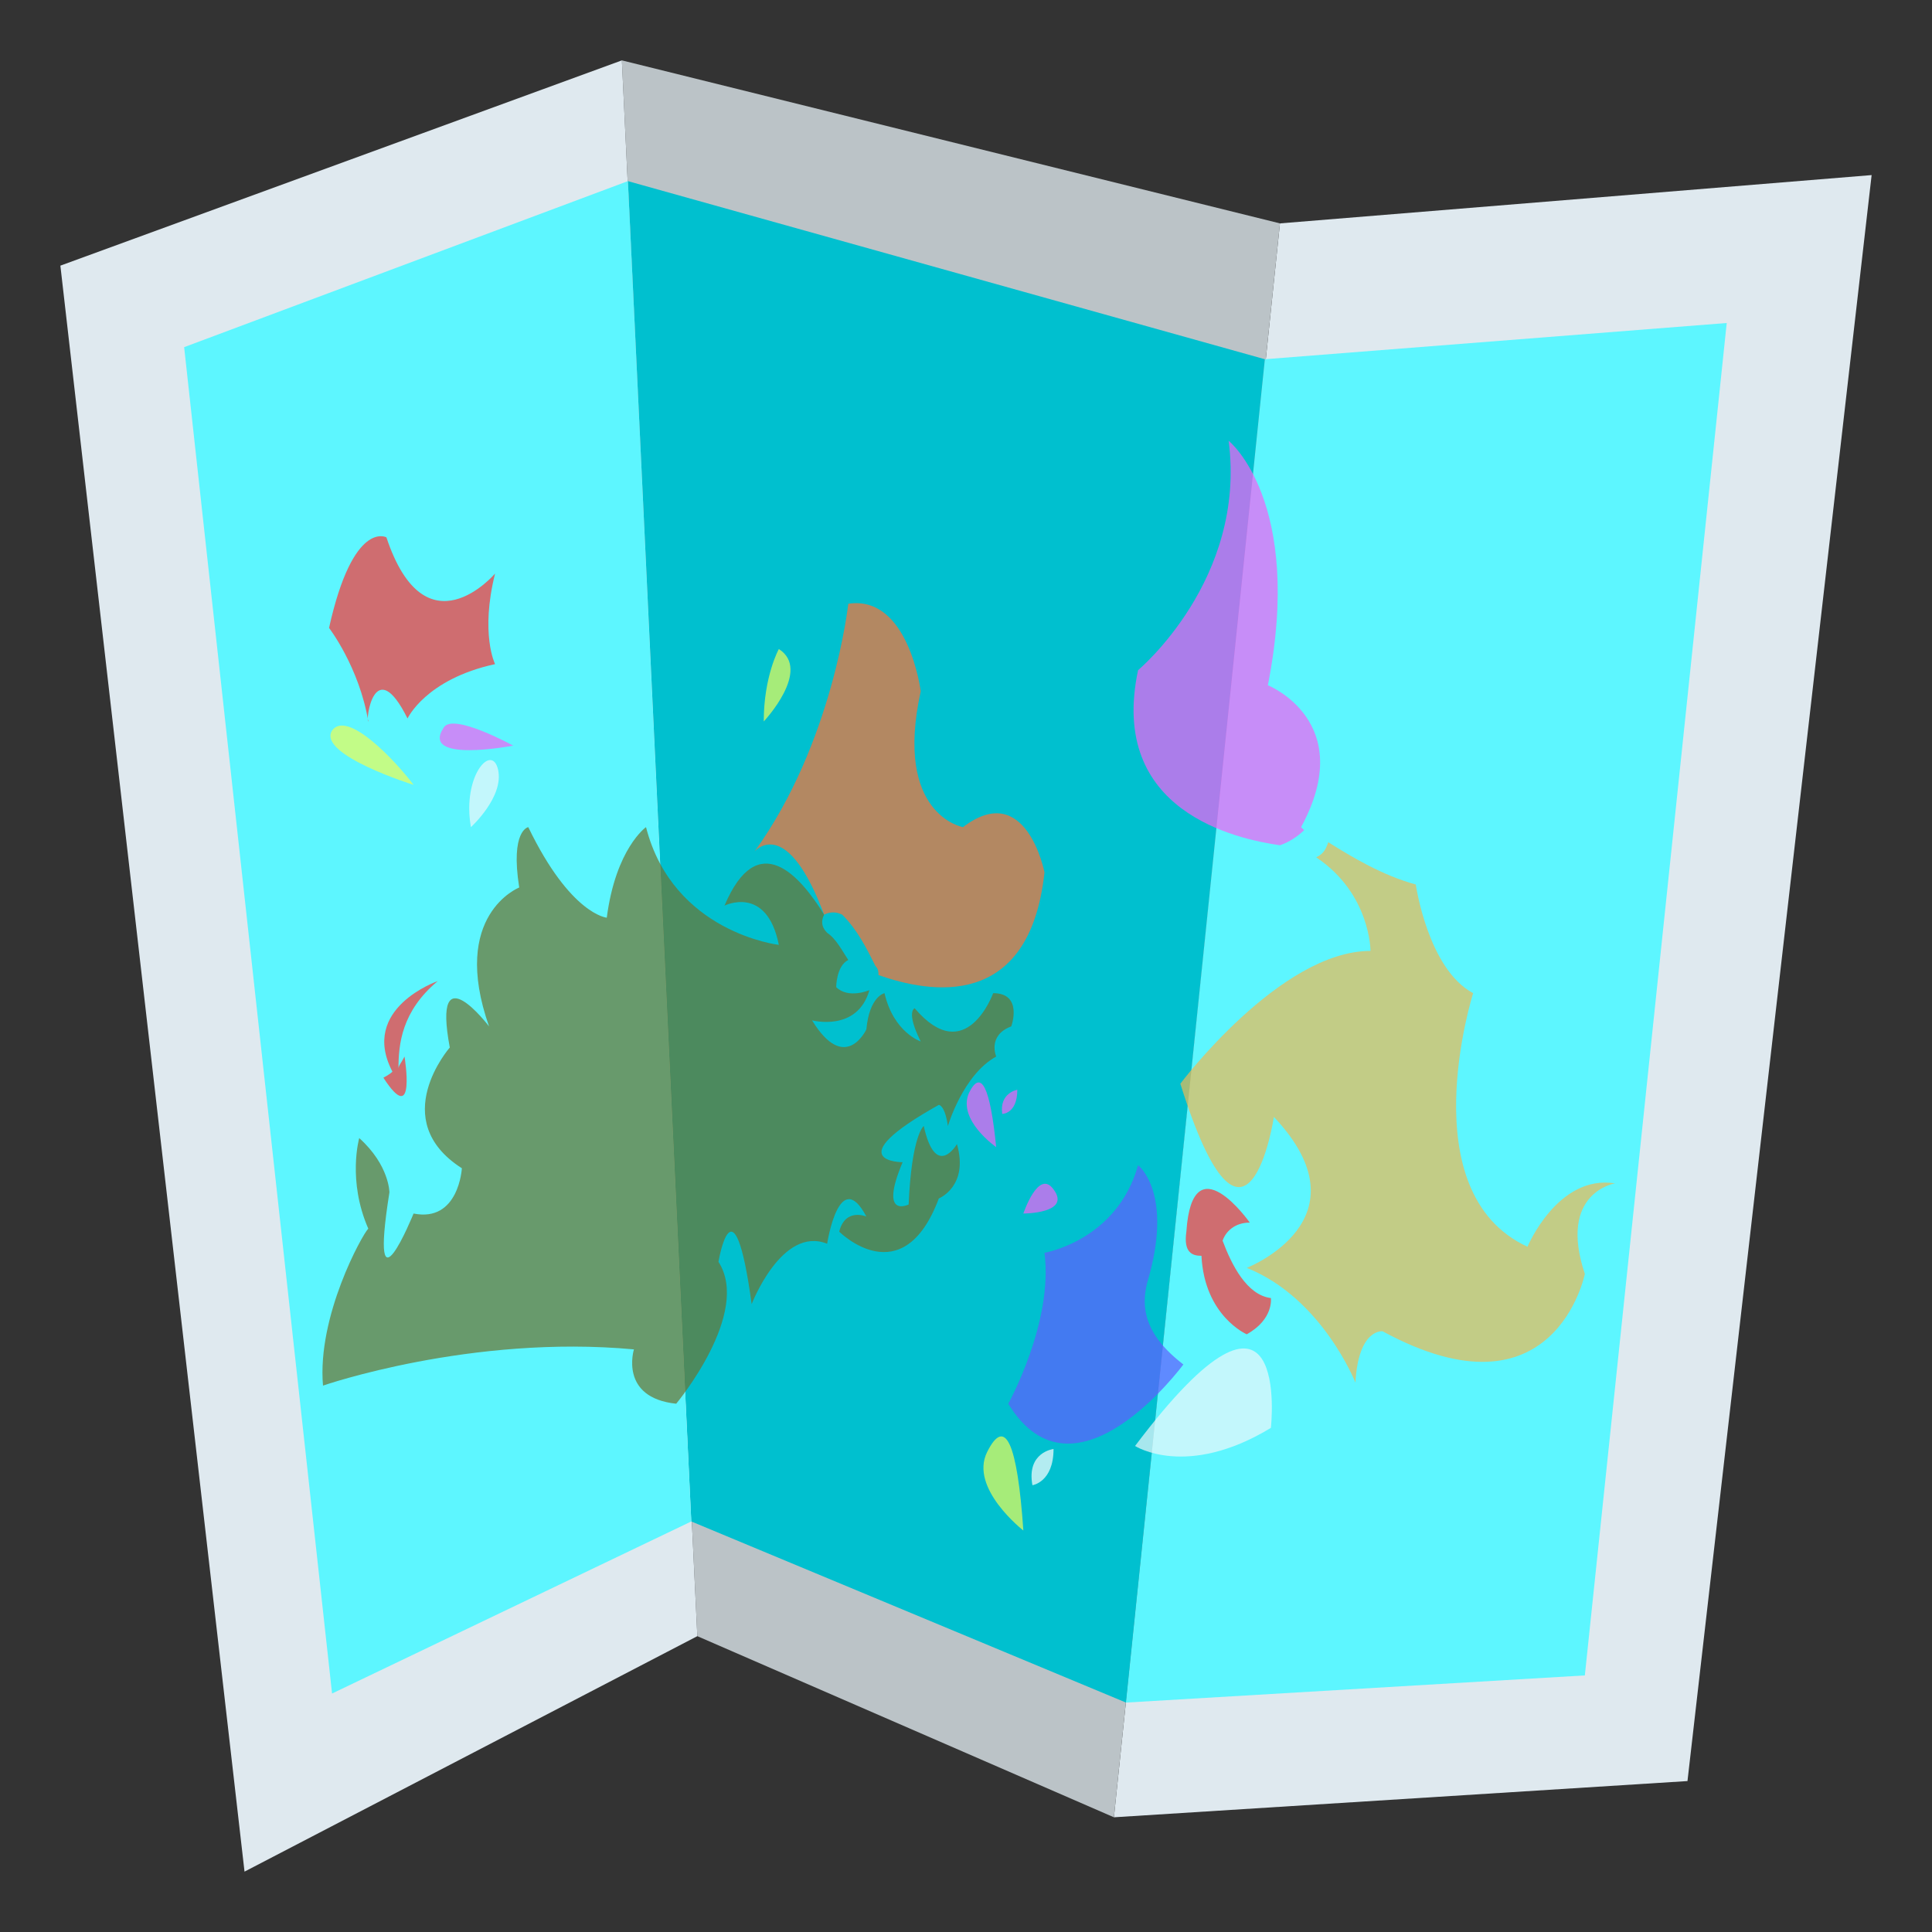 <?xml version="1.0" encoding="UTF-8"?>
<svg xmlns="http://www.w3.org/2000/svg" aria-hidden="true" role="img" width="22" height="22" preserveAspectRatio="xMidYMid meet" viewBox="0 0 64 64"><rect x="0" y="0" width="64" height="64" fill="#333333" stroke="none"/><g transform="rotate(180 32 32)"><path fill="#dfe9ef" d="M21.6 56.6L2 58.2L8.1 5l19-1.2z"/><path fill="#bbc3c7" d="m43.4 62l-21.8-5.4l5.5-52.8l13.8 6z"/><path fill="#dfe9ef" d="M62 55.2L43.4 62L40.9 9.8l15-7.8z"/><path fill="#5df6ff" d="M22.1 52.1L6.8 53.3l4.7-44.8l15.2-.9z"/><path fill="#00c0cf" d="m43.2 58l-21.1-5.9l4.6-44.5l14.4 6z"/><path fill="#5df6ff" d="M57.9 52.5L43.2 58l-2.1-44.4L53 7.9z"/><g opacity=".7"><path fill="#f361f5" d="M21.6 36c-.3.1-.6.3-.8.5l.1.1C19 40.1 22 41.3 22 41.3c-1.2 6.1 1.3 8.1 1.3 8.1c-.6-4.6 3-7.6 3-7.6c1-4.7-3.3-5.6-4.7-5.8"/><path fill="#edba53" d="M20.4 35.6c-1.8-1.2-1.8-3.1-1.8-3.1c3 0 6.3-4.4 6.3-4.4c-2.2-7-3.1-1.1-3.1-1.1c-3.2-3.4.9-5 .9-5c-2.5-1-3.6-3.8-3.6-3.8c-.1 1.8-.9 1.7-.9 1.7c-5.7-3.1-6.7 1.9-6.7 1.9c.9 2.7-1 3-1 3c1.9.3 2.9-2.1 2.9-2.1c3.9 1.8 1.8 8.4 1.8 8.4c1.5.8 1.9 3.6 1.9 3.6c1.1.3 2.1.9 2.9 1.4c.1-.3.2-.4.4-.5"/><path fill="#eef8fb" d="M26.4 16.1s-1.7-1.1-4.5.6c0 0-.7 6.3 4.5-.6"/><path fill="#5f5cff" d="M30.6 17.5c-2.2-3.6-5.8 1.3-5.8 1.3c1.3 1 1.4 1.9 1.2 2.7c-.9 3 .3 3.9.3 3.9c.7-2.5 3.1-2.9 3.1-2.9c-.3-2.3 1.2-5 1.2-5"/><path fill="#ff7033" d="M36.7 33.7c-.2.1-.4.1-.6 0c-.5-.5-.8-1.1-1.1-1.7c-.1-.1-.1-.2-.1-.3c-1.7-.6-5-1.2-5.5 3.4c0 0 .6 3.1 2.7 1.5c0 0 2.3.4 1.4 4.5c0 0 .4 3.2 2.4 2.9c0 0 .5-4.6 3.1-8.2c-.1.1-1.1 1.1-2.3-2.1"/><path fill="#6c732d" d="M53.3 18.1s-4.9 1.7-10.3 1.2c0 0 .5-1.6-1.4-1.8c0 0-2.5 3-1.4 4.7c0 0-.5 3-1.1-1.4c0 0-1 2.6-2.5 2c0 0-.4 2.6-1.3.9c0 0 .7.3.9-.5c0 0-2.1-2.1-3.3 1.1c0 0-1 .4-.6 1.8c0 0 .7-1.2 1.1.6c0 0 .4-.3.5-2.6c0 0 1-.5.2 1.4c0 0 2.2 0-1.2 1.9c0 0-.2 0-.3-.7c0 0-.5 1.7-1.6 2.3c0 0 .3.7-.5 1c0 0-.4 1.1.6 1.1c0 0 .9-2.5 2.6-.5c0 0 .3-.1-.2-1.1c0 0 .9.3 1.2 1.6c0 0 .5-.1.6-1.2c0 0 .7-1.5 1.8.3c0 0-1.5-.4-1.9 1c0 0 .7-.3 1.1.1c0 0 0 .7-.4.9c.2.3.4.7.7.9c.2.2.2.4.1.6c.8 1.3 2.2 2.9 3.3.3c0 0-1.4.7-1.8-1.3c0 0 3.5.4 4.4 3.9c0 0 1-.7 1.3-3c0 0 1.2.1 2.6 3c0 0 .6-.1.3-2c0 0 2.3-.9 1-4.6c0 0 1.9 2.5 1.3-.7c0 0 2.1-2.4-.4-4c0 0 .1-1.8 1.6-1.5c0 0 1.5-3.7.8.7c0 0 0 .9 1 1.8c0 0 .4-1.4-.3-3c.2-.2 1.7-2.9 1.5-5.2"/><path fill="#f361f5" d="M31.9 27.8c.4-.9-.9-1.8-.9-1.8c.2 2 .5 2.6.9 1.8m-1.6.1s.6-.1.5-.8c0 0-.5 0-.5.8m-.2-4.1s-1.6 0-1 .8c.5.7 1-.8 1-.8"/><path fill="#edff54" d="M38.2 42.5s.5-.9.5-2.4c0 0-1.6 1.7-.5 2.4"/><path fill="#eef8fb" d="M48.4 36.6s-1.1 1-.9 1.9c.2.9 1.2-.2.9-1.9"/><path fill="#edff54" d="M53 39.8c.5-.8-2.7-1.8-2.7-1.8c.6.8 2.2 2.5 2.7 1.8"/><path fill="#f361f5" d="M49.3 39.9c.8-1.2-2.3-.6-2.3-.6s2 1.1 2.3.6"/><path fill="#f33" d="M50.5 40.2s-.6 1.3-2.9 1.8c0 0 .5 1 0 3c0 0 2.3-2.7 3.6 1.2c0 0 1.1.6 1.9-3c0 0-1-1.3-1.3-3.1c.1 0-.2 2.3-1.3.1m-1-8.7s2.6-.9 1.5-3c.1-.1.3-.2.3-.2c-1.1-1.7-.7.7-.7.7c.1-.2.2-.3.2-.4c0 .8-.1 1.9-1.3 2.9m-26.9-8s1.9 2.7 2.1-.3c.1-.7-.2-.8-.5-.8c-.1-2-1.5-2.6-1.5-2.6c-.9.5-.8 1.2-.8 1.2c.8.1 1.3 1.1 1.6 1.9c-.1.3-.4.6-.9.6"/><path fill="#edff54" d="M31.3 15.9c.6-1.2-1.2-2.6-1.2-2.6c.2 2.9.6 3.8 1.2 2.6"/><path fill="#fff" d="M29.8 14.8s-.7.1-.7 1.2c0 0 .9-.1.7-1.2"/></g></g></svg>
